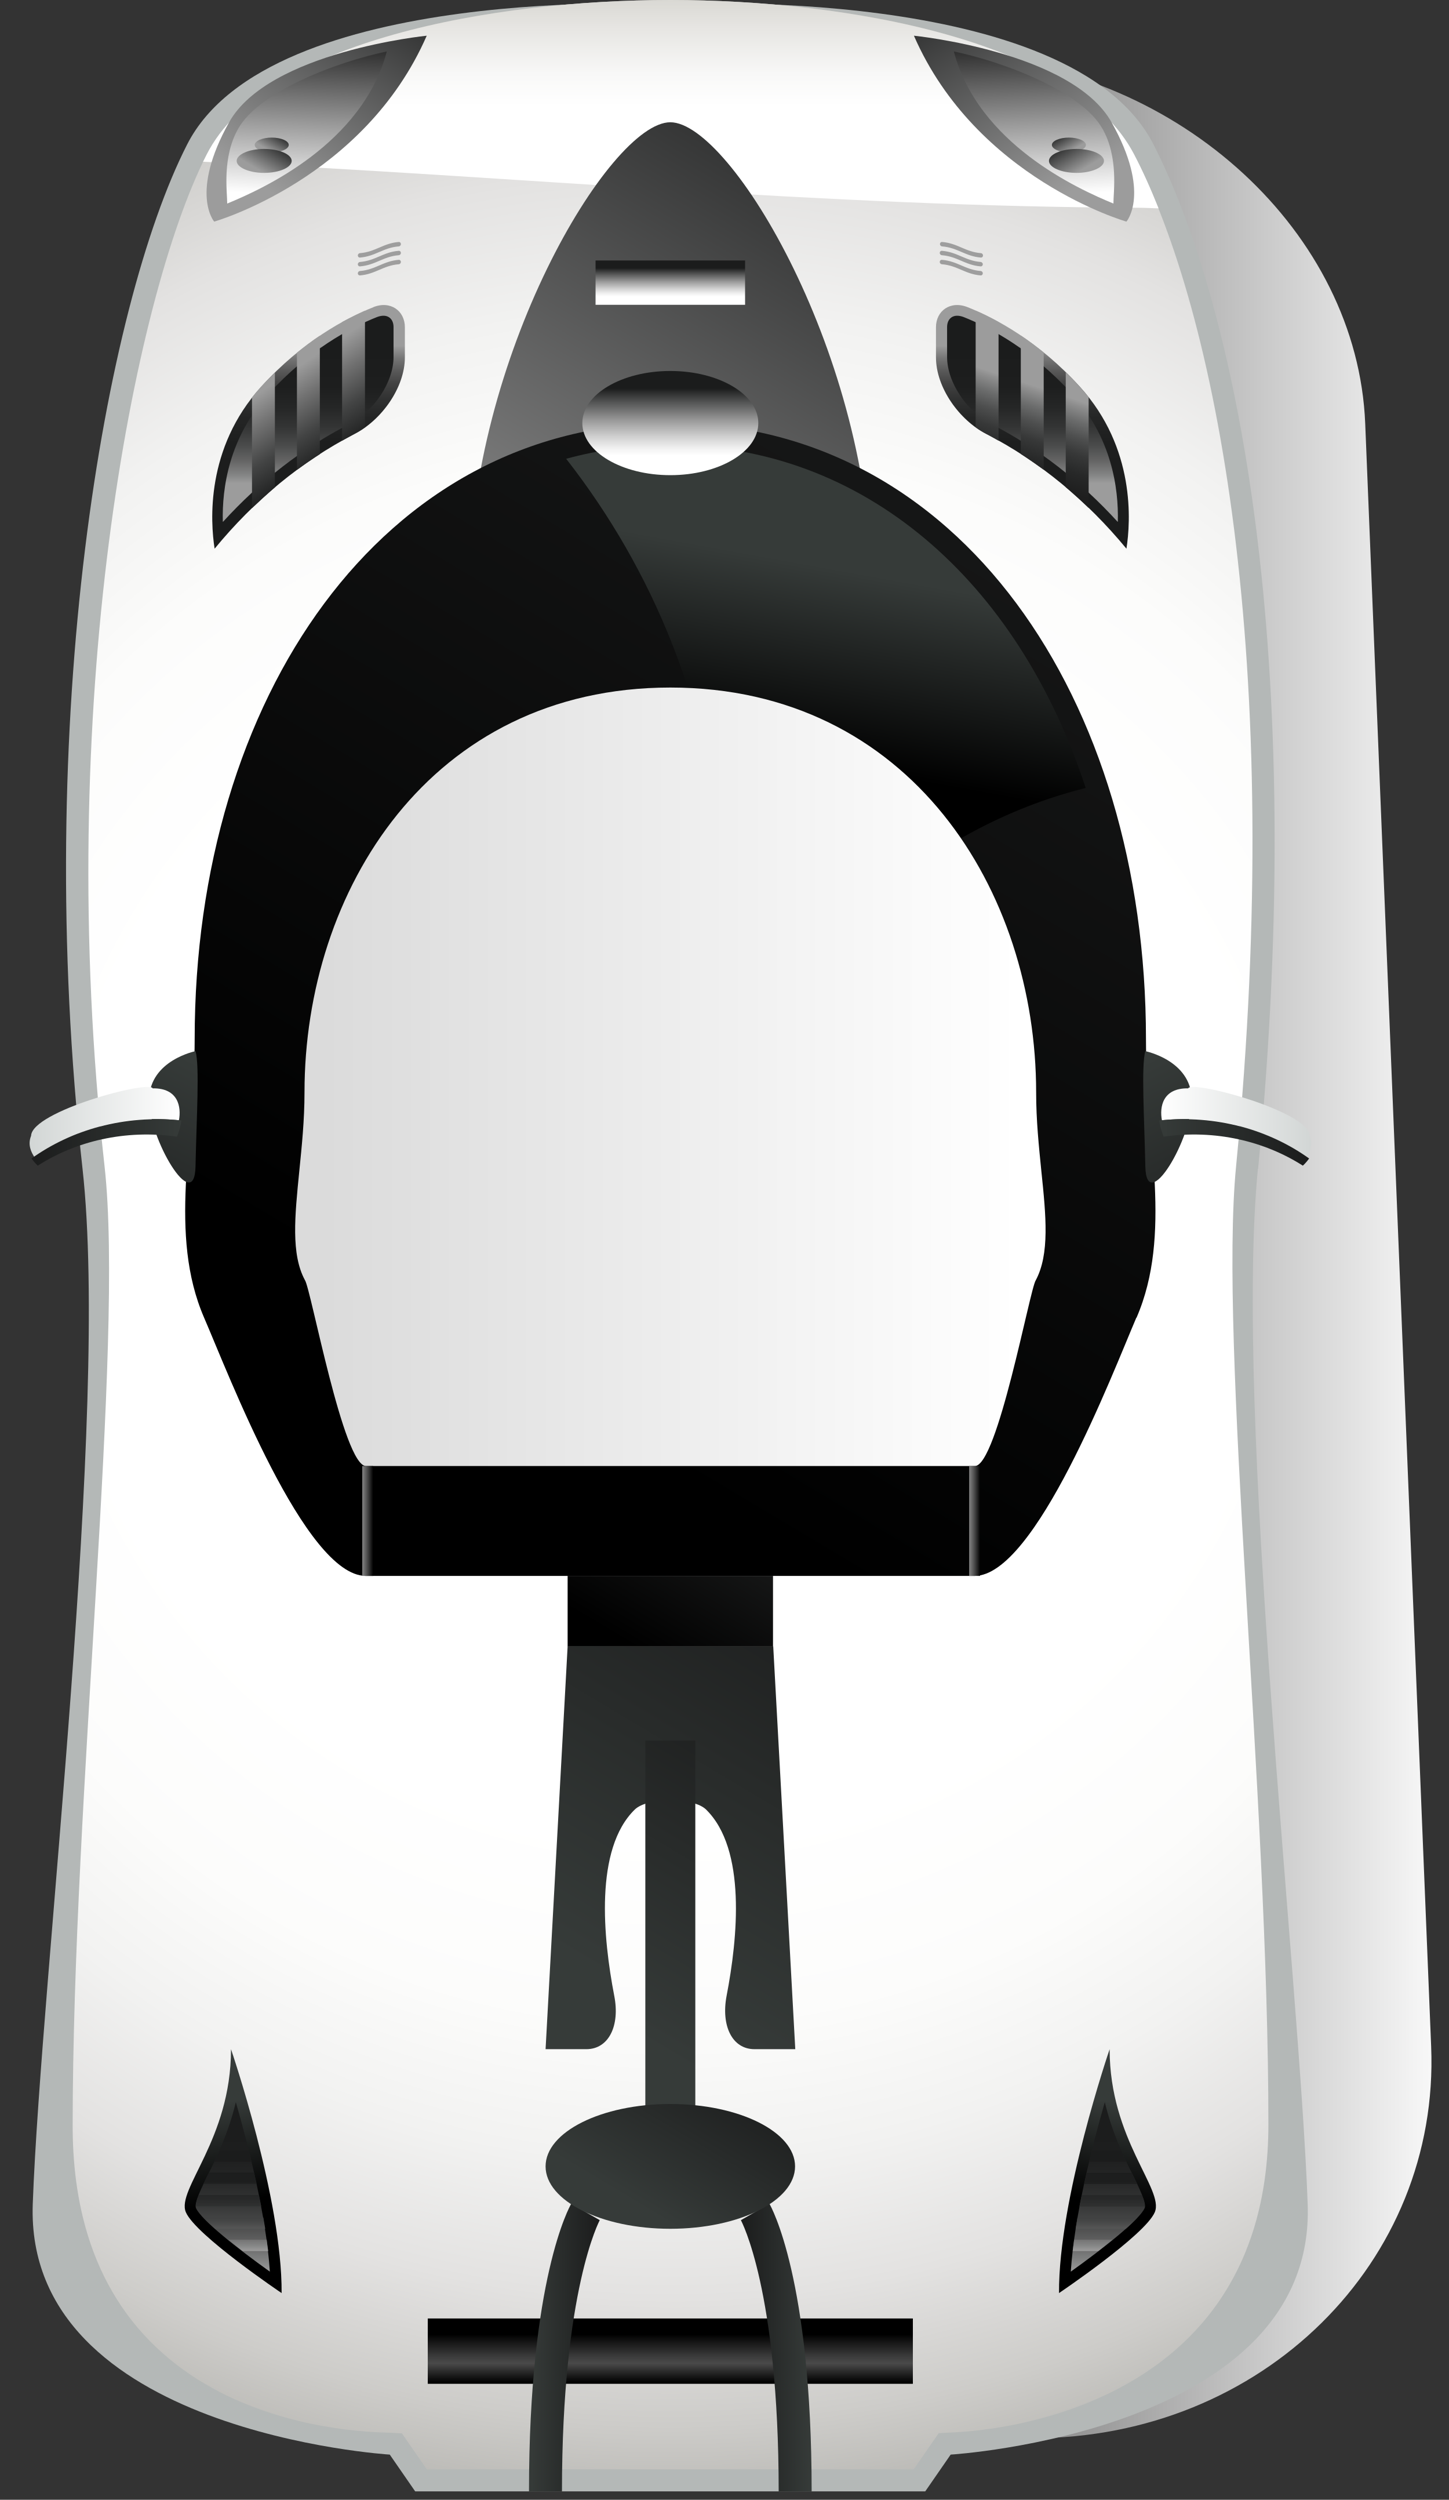 <svg width="69" height="119" viewBox="0 0 69 119" fill="none" xmlns="http://www.w3.org/2000/svg">
<rect x="0" y="0" width="69" height="119" fill="#333333" stroke="none"/>
<g clip-path="url(#clip0_1_148)">
<path style="mix-blend-mode:multiply" d="M49.17 116.07H29.15C17.82 116.07 8.52 107.38 8.52 96.8V17.15C8.52 7.82 17.09 0.89 27.56 1.54L46.07 2.69C56.21 3.32 64.64 11.09 65.01 20.16L68.15 97.42C68.57 107.66 60.13 116.07 49.17 116.07Z" fill="url(#paint0_linear_1_148)"/>
<path d="M59.91 55.64C62.29 31.11 58.87 14.61 54.93 6.88C51 -0.84 31.92 0.21 31.92 0.21C31.92 0.21 12.84 -0.84 8.91 6.88C4.97 14.6 1.55 34.27 3.93 55.64C5.22 67.26 1.96 94.03 1.56 104.91C1.16 115.79 18.56 116.85 18.56 116.85L19.77 118.6H44.06L45.27 116.85C45.27 116.85 62.68 115.8 62.27 104.91C61.87 94.03 58.77 67.28 59.9 55.64H59.91Z" fill="#B4B8B7"/>
<path d="M20.33 117.56L19.14 115.84L18.63 115.81C17.95 115.77 3.46 115.98 3.46 101.21C3.46 85.46 5.92 63.98 4.98 55.53C2.54 33.68 6.35 14.2 9.84 7.36C12.6 1.93 23.46 0 31.92 0C40.38 0 51.17 1.92 53.99 7.34C57.88 14.8 61.21 31.38 58.86 55.53C58.04 63.98 60.4 85.43 60.4 101.14C60.4 115.64 45.38 115.79 45.21 115.8L44.7 115.83L43.51 117.55H20.32L20.33 117.56Z" fill="url(#paint1_radial_1_148)"/>
<path style="mix-blend-mode:multiply" d="M54.19 9.89C54.52 9.89 54.84 9.91 55.17 9.92C54.79 8.97 54.4 8.1 54 7.34C51.17 1.92 40.34 0 31.92 0C23.5 0 12.6 1.93 9.84 7.36C9.78 7.47 9.73 7.59 9.67 7.7C24.51 8.38 39.32 9.84 54.18 9.89H54.19Z" fill="url(#paint2_linear_1_148)"/>
<path d="M20.32 1.7C20.32 1.7 12.8 2.45 10.91 5.82C9.02 9.2 10.2 10.55 10.2 10.55C10.2 10.55 17.35 8.51 20.32 1.7Z" fill="url(#paint3_linear_1_148)"/>
<path d="M10.82 9.69C10.82 9.12 10.57 7.49 11.34 6.13C12.34 4.35 16.05 2.94 18.42 2.45C17.25 6.85 12.52 8.99 10.82 9.69Z" fill="url(#paint4_linear_1_148)"/>
<path style="mix-blend-mode:screen" d="M13.75 6.9C13.75 7.09 13.39 7.25 12.94 7.25C12.49 7.25 12.13 7.09 12.13 6.9C12.13 6.71 12.49 6.55 12.94 6.55C13.39 6.55 13.75 6.71 13.75 6.9Z" fill="url(#paint5_linear_1_148)"/>
<path style="mix-blend-mode:screen" d="M13.89 7.66C13.89 7.97 13.3 8.23 12.58 8.23C11.86 8.23 11.27 7.97 11.27 7.66C11.27 7.35 11.86 7.09 12.58 7.09C13.3 7.09 13.89 7.35 13.89 7.66Z" fill="url(#paint6_linear_1_148)"/>
<path d="M43.52 1.7C43.52 1.7 51.03 2.45 52.93 5.82C54.83 9.19 53.64 10.55 53.64 10.55C53.64 10.55 46.49 8.51 43.52 1.7Z" fill="url(#paint7_linear_1_148)"/>
<path d="M53.02 9.69C53.02 9.12 53.27 7.49 52.5 6.13C51.5 4.35 47.79 2.94 45.42 2.45C46.59 6.85 51.32 8.99 53.02 9.69Z" fill="url(#paint8_linear_1_148)"/>
<path style="mix-blend-mode:screen" d="M50.09 6.9C50.09 7.09 50.45 7.25 50.9 7.25C51.35 7.25 51.71 7.09 51.71 6.9C51.71 6.71 51.35 6.55 50.9 6.55C50.45 6.55 50.09 6.71 50.09 6.9Z" fill="url(#paint9_linear_1_148)"/>
<path style="mix-blend-mode:screen" d="M49.95 7.66C49.95 7.97 50.54 8.23 51.26 8.23C51.98 8.23 52.57 7.97 52.57 7.66C52.57 7.35 51.98 7.09 51.26 7.09C50.54 7.09 49.95 7.35 49.95 7.66Z" fill="url(#paint10_linear_1_148)"/>
<path d="M41.5 28.01C41.5 38.98 37.21 47.88 31.92 47.88C26.63 47.88 22.34 38.98 22.34 28.01C22.34 17.04 29.03 5.82 31.92 5.82C34.81 5.82 41.5 17.03 41.5 28V28.01Z" fill="url(#paint11_linear_1_148)"/>
<path d="M46.07 14.62C45.26 14.3 44.57 14.79 44.57 15.58V17.01C44.57 18.45 45.68 20 46.97 20.66C49.51 21.97 51.75 23.83 53.64 26.12C53.84 24.85 54.08 21.33 51.42 18.41C49.46 16.25 47.41 15.15 46.07 14.62Z" fill="url(#paint12_linear_1_148)"/>
<path d="M53.22 24.84C51.44 22.89 49.43 21.33 47.21 20.19C46.02 19.58 45.1 18.18 45.1 17V15.57C45.1 15.24 45.29 15.03 45.58 15.03C45.67 15.03 45.77 15.05 45.88 15.09C47.19 15.61 49.15 16.67 51.04 18.74C52.94 20.83 53.27 23.24 53.23 24.83L53.22 24.84Z" fill="url(#paint13_linear_1_148)"/>
<path d="M49.7 22.36C49.34 22.1 48.98 21.85 48.61 21.61V15.97C48.97 16.21 49.33 16.48 49.7 16.78V22.35V22.36ZM46.46 20.34C46.62 20.46 46.79 20.56 46.96 20.65C47.16 20.75 47.36 20.87 47.55 20.98V15.33C47.16 15.11 46.79 14.93 46.46 14.79V20.35V20.34ZM50.75 23.19C51.12 23.51 51.49 23.84 51.84 24.18V18.91C51.71 18.74 51.56 18.57 51.41 18.4C51.19 18.16 50.97 17.93 50.75 17.72V23.2V23.19Z" fill="url(#paint14_linear_1_148)"/>
<path d="M17.78 14.62C18.59 14.3 19.28 14.79 19.28 15.58V17.01C19.28 18.45 18.17 20 16.88 20.66C14.34 21.97 12.1 23.83 10.22 26.12C10.02 24.85 9.78 21.33 12.44 18.41C14.4 16.25 16.45 15.15 17.79 14.62H17.78Z" fill="url(#paint15_linear_1_148)"/>
<path d="M10.62 24.84C12.4 22.89 14.41 21.33 16.63 20.19C17.82 19.58 18.74 18.18 18.74 17V15.57C18.74 15.24 18.55 15.03 18.26 15.03C18.17 15.03 18.07 15.05 17.96 15.09C16.65 15.61 14.69 16.67 12.8 18.74C10.9 20.83 10.57 23.24 10.61 24.83L10.62 24.84Z" fill="url(#paint16_linear_1_148)"/>
<path d="M14.14 16.79C14.51 16.49 14.88 16.21 15.23 15.98V21.62C14.86 21.86 14.49 22.11 14.14 22.37V16.8V16.79ZM17.38 14.79C17.05 14.94 16.68 15.12 16.29 15.33V20.98C16.49 20.87 16.68 20.76 16.88 20.65C17.05 20.56 17.22 20.46 17.38 20.34V14.78V14.79ZM13.09 17.73C12.87 17.95 12.65 18.17 12.43 18.41C12.28 18.58 12.13 18.75 12 18.92V24.19C12.36 23.85 12.72 23.52 13.09 23.2V17.72V17.73Z" fill="url(#paint17_linear_1_148)"/>
<path style="mix-blend-mode:screen" d="M43.47 110.37H20.37V113.48H43.47V110.37Z" fill="url(#paint18_linear_1_148)"/>
<path d="M54.12 62.73C55.84 58.75 54.57 54.24 54.57 49.46C54.57 33.26 45.67 20.14 31.92 20.14C18.17 20.14 9.27 33.27 9.27 49.46C9.27 54.24 8 58.75 9.72 62.73C10.87 65.38 14.53 75.02 17.42 75.02H46.41C49.3 75.02 52.97 65.39 54.11 62.73H54.12Z" fill="url(#paint19_linear_1_148)"/>
<path style="mix-blend-mode:screen" d="M31.92 21.18C30.2 21.18 28.54 21.41 26.96 21.84C31.12 27.16 33.79 33.68 34.31 40.72C36.85 41.1 39.27 41.88 41.49 43.02C44.36 40.41 47.86 38.47 51.7 37.51C48.45 27.61 41.11 21.19 31.92 21.19V21.18Z" fill="url(#paint20_linear_1_148)"/>
<path d="M17.43 69.79C16.35 69.79 14.81 61.37 14.52 60.94C13.85 59.7 14.04 57.88 14.25 55.77C14.37 54.57 14.5 53.34 14.5 52C14.5 42.42 20.48 32.73 31.92 32.73C43.36 32.73 49.34 42.43 49.34 52C49.34 53.34 49.47 54.57 49.59 55.77C49.81 57.88 49.99 59.7 49.32 60.95C49.04 61.37 47.5 69.79 46.42 69.79H17.43Z" fill="url(#paint21_linear_1_148)"/>
<path d="M36.81 75.02H27.03V78.38H36.81V75.02Z" fill="url(#paint22_linear_1_148)"/>
<path d="M27.03 78.37L25.98 97.55H27.92C28.99 97.55 29.53 96.43 29.25 95.01C28.72 92.26 28.3 88.02 30.23 86.14C30.84 85.55 33.01 85.55 33.62 86.14C35.55 88.03 35.13 92.26 34.6 95.01C34.33 96.43 34.86 97.55 35.93 97.55H37.87L36.82 78.37H27.04H27.03Z" fill="url(#paint23_linear_1_148)"/>
<path d="M26.76 118.6H25.19C25.19 108.48 27.12 105.05 27.2 104.91L28.56 105.69C28.56 105.69 26.76 109 26.76 118.6Z" fill="url(#paint24_linear_1_148)"/>
<path d="M38.65 118.6H37.08C37.08 109.01 35.3 105.73 35.28 105.69L36.64 104.91C36.72 105.05 38.65 108.48 38.65 118.6Z" fill="url(#paint25_linear_1_148)"/>
<path d="M33.11 82.86H30.73V101.18H33.11V82.86Z" fill="url(#paint26_linear_1_148)"/>
<path d="M37.86 103.13C37.86 104.77 35.2 106.1 31.92 106.1C28.64 106.1 25.98 104.77 25.98 103.13C25.98 101.49 28.64 100.16 31.92 100.16C35.2 100.16 37.86 101.49 37.86 103.13Z" fill="url(#paint27_linear_1_148)"/>
<path style="mix-blend-mode:multiply" d="M35.48 12.4H28.36V14.51H35.48V12.4Z" fill="url(#paint28_linear_1_148)"/>
<path style="mix-blend-mode:multiply" d="M36.11 20.14C36.11 21.51 34.23 22.62 31.92 22.62C29.61 22.62 27.73 21.51 27.73 20.14C27.73 18.77 29.61 17.66 31.92 17.66C34.23 17.66 36.11 18.77 36.11 20.14Z" fill="url(#paint29_linear_1_148)"/>
<path d="M9.31 50.04C9.31 50.04 7.15 50.47 7.1 52.31C7.05 54.16 9.26 57.9 9.31 55.53C9.36 53.16 9.51 50.75 9.31 50.03V50.04Z" fill="url(#paint30_linear_1_148)"/>
<path d="M1.48 54.07C1.52 52.9 7.11 51.41 7.27 51.81C8.49 51.79 8.64 52.7 8.52 53.33C5.88 53.05 3.45 53.79 1.65 55.1C1.48 54.85 1.31 54.49 1.48 54.07Z" fill="url(#paint31_linear_1_148)"/>
<path d="M8.64 53.34C8.58 53.76 8.43 54.1 8.43 54.11C5.95 53.76 3.61 54.33 1.8 55.49C1.8 55.49 1.65 55.36 1.5 55.15C3.38 53.8 5.91 53.05 8.64 53.34Z" fill="url(#paint32_linear_1_148)"/>
<path d="M54.54 50.04C54.54 50.04 56.7 50.47 56.75 52.31C56.8 54.16 54.59 57.9 54.54 55.53C54.49 53.16 54.34 50.75 54.54 50.03V50.04Z" fill="url(#paint33_linear_1_148)"/>
<path d="M62.37 54.07C62.33 52.9 56.74 51.41 56.58 51.81C55.36 51.79 55.21 52.7 55.33 53.33C57.97 53.05 60.4 53.79 62.2 55.1C62.37 54.85 62.54 54.49 62.37 54.07Z" fill="url(#paint34_linear_1_148)"/>
<path d="M55.2 53.34C55.26 53.76 55.41 54.1 55.41 54.11C57.89 53.76 60.22 54.33 62.04 55.49C62.04 55.49 62.19 55.36 62.34 55.15C60.46 53.8 57.93 53.05 55.2 53.34Z" fill="url(#paint35_linear_1_148)"/>
<g style="mix-blend-mode:screen">
<path d="M46.67 69.79H46.15V75.02H46.67V69.79Z" fill="url(#paint36_linear_1_148)"/>
</g>
<g style="mix-blend-mode:screen">
<path d="M17.77 69.79H17.25V75.02H17.77V69.79Z" fill="url(#paint37_linear_1_148)"/>
</g>
<path d="M17.15 12.26C17.88 12.2 18.25 11.79 18.98 11.73C19.04 11.73 19.09 11.68 19.09 11.62C19.09 11.56 19.04 11.51 18.98 11.52C18.25 11.58 17.88 11.99 17.15 12.05C17.09 12.05 17.04 12.1 17.04 12.16C17.04 12.22 17.09 12.27 17.15 12.26Z" fill="#9E9E9E"/>
<path d="M18.98 11.94C18.25 12 17.88 12.41 17.15 12.47C17.09 12.47 17.04 12.52 17.04 12.58C17.04 12.64 17.09 12.69 17.15 12.68C17.88 12.62 18.25 12.21 18.98 12.15C19.04 12.15 19.09 12.1 19.09 12.04C19.09 11.98 19.04 11.93 18.98 11.94Z" fill="#9E9E9E"/>
<path d="M18.98 12.37C18.25 12.43 17.88 12.84 17.15 12.9C17.09 12.9 17.04 12.95 17.04 13.01C17.04 13.07 17.09 13.12 17.15 13.11C17.88 13.05 18.25 12.64 18.98 12.58C19.04 12.58 19.09 12.53 19.09 12.47C19.09 12.41 19.04 12.36 18.98 12.37Z" fill="#9E9E9E"/>
<path d="M46.7 12.26C45.97 12.2 45.6 11.79 44.87 11.73C44.81 11.73 44.76 11.68 44.76 11.62C44.76 11.56 44.81 11.51 44.87 11.52C45.6 11.58 45.97 11.99 46.7 12.05C46.76 12.05 46.81 12.1 46.81 12.16C46.81 12.22 46.76 12.27 46.7 12.26Z" fill="#9E9E9E"/>
<path d="M44.86 11.94C45.59 12 45.96 12.41 46.69 12.47C46.75 12.47 46.8 12.52 46.8 12.58C46.8 12.64 46.75 12.69 46.69 12.68C45.96 12.62 45.59 12.21 44.86 12.15C44.8 12.15 44.75 12.1 44.75 12.04C44.75 11.98 44.8 11.93 44.86 11.94Z" fill="#9E9E9E"/>
<path d="M44.86 12.37C45.59 12.43 45.96 12.84 46.69 12.9C46.75 12.9 46.8 12.95 46.8 13.01C46.8 13.07 46.75 13.12 46.69 13.11C45.96 13.05 45.59 12.64 44.86 12.58C44.8 12.58 44.75 12.53 44.75 12.47C44.75 12.41 44.8 12.36 44.86 12.37Z" fill="#9E9E9E"/>
<path d="M52.84 97.55C52.84 97.55 50.4 104.67 50.43 109.16C50.43 109.16 54.53 106.4 54.99 105.31C55.45 104.22 52.84 101.85 52.84 97.56V97.55Z" fill="url(#paint38_linear_1_148)"/>
<path d="M50.99 108.14C51.16 105.5 51.99 102.23 52.61 100.07C52.95 101.51 53.51 102.67 53.94 103.53C54.25 104.16 54.6 104.88 54.51 105.11C54.28 105.66 52.52 107.05 50.99 108.14Z" fill="url(#paint39_linear_1_148)"/>
<path style="mix-blend-mode:screen" d="M51.51 104.5H54.38C54.47 104.73 54.52 104.91 54.51 105.04H51.4C51.43 104.86 51.47 104.68 51.51 104.5ZM51.62 103.97H54.15C54.08 103.82 54.01 103.67 53.94 103.53C53.93 103.5 53.91 103.47 53.9 103.44H51.75C51.71 103.62 51.67 103.79 51.63 103.97H51.62ZM51.31 105.56C51.28 105.74 51.25 105.92 51.22 106.1H53.61C53.83 105.91 54.02 105.72 54.17 105.56H51.32H51.31ZM51.99 102.37C51.95 102.55 51.9 102.72 51.86 102.91H53.63C53.55 102.74 53.47 102.56 53.39 102.37H51.99ZM52.3 107.16C52.53 106.98 52.76 106.8 52.98 106.62H51.15C51.13 106.8 51.1 106.98 51.08 107.16H52.31H52.3Z" fill="url(#paint40_linear_1_148)"/>
<path d="M11 97.55C11 97.55 13.44 104.67 13.41 109.16C13.41 109.16 9.31 106.4 8.85 105.31C8.39 104.22 11 101.85 11 97.56V97.55Z" fill="url(#paint41_linear_1_148)"/>
<path d="M12.85 108.14C12.68 105.5 11.85 102.23 11.23 100.07C10.89 101.51 10.33 102.67 9.9 103.53C9.59 104.16 9.24 104.88 9.33 105.11C9.56 105.66 11.32 107.05 12.85 108.14Z" fill="url(#paint42_linear_1_148)"/>
<path style="mix-blend-mode:screen" d="M12.44 105.03H9.33C9.33 104.91 9.37 104.72 9.46 104.49H12.33C12.37 104.67 12.4 104.85 12.44 105.03ZM12.1 103.43H9.95C9.95 103.43 9.92 103.5 9.9 103.52C9.83 103.66 9.76 103.81 9.69 103.96H12.22C12.18 103.78 12.14 103.6 12.1 103.43ZM9.68 105.56C9.83 105.72 10.02 105.9 10.24 106.1H12.63C12.6 105.92 12.57 105.74 12.54 105.56H9.69H9.68ZM10.45 102.37C10.37 102.55 10.29 102.74 10.21 102.91H11.98C11.94 102.73 11.89 102.55 11.85 102.37H10.45ZM12.77 107.16C12.75 106.98 12.72 106.8 12.7 106.62H10.87C11.08 106.79 11.31 106.97 11.55 107.16H12.78H12.77Z" fill="url(#paint43_linear_1_148)"/>
</g>
<defs>
<linearGradient id="paint0_linear_1_148" x1="31.66" y1="58.78" x2="69.44" y2="58.78" gradientUnits="userSpaceOnUse">
<stop stop-color="#242424"/>
<stop offset="1" stop-color="white"/>
</linearGradient>
<radialGradient id="paint1_radial_1_148" cx="0" cy="0" r="1" gradientUnits="userSpaceOnUse" gradientTransform="translate(31.93 58.78) scale(60.69)">
<stop offset="0.47" stop-color="white"/>
<stop offset="0.62" stop-color="#FCFCFB"/>
<stop offset="0.73" stop-color="#F2F2F1"/>
<stop offset="0.84" stop-color="#E3E2E1"/>
<stop offset="0.94" stop-color="#CDCCC9"/>
<stop offset="1" stop-color="#BBBAB6"/>
</radialGradient>
<linearGradient id="paint2_linear_1_148" x1="32.42" y1="-0.05" x2="32.42" y2="9.58" gradientUnits="userSpaceOnUse">
<stop stop-color="#D9D8D3"/>
<stop offset="0.14" stop-color="#E6E5E2"/>
<stop offset="0.37" stop-color="#F8F8F7"/>
<stop offset="0.53" stop-color="white"/>
</linearGradient>
<linearGradient id="paint3_linear_1_148" x1="12.57" y1="8.97" x2="19.16" y2="-2.07" gradientUnits="userSpaceOnUse">
<stop stop-color="#9C9C9C"/>
<stop offset="1" stop-color="#1B1C1C"/>
</linearGradient>
<linearGradient id="paint4_linear_1_148" x1="14.41" y1="9.31" x2="14.83" y2="0.67" gradientUnits="userSpaceOnUse">
<stop stop-color="white"/>
<stop offset="1"/>
</linearGradient>
<linearGradient id="paint5_linear_1_148" x1="12.79" y1="7.16" x2="13.32" y2="6.28" gradientUnits="userSpaceOnUse">
<stop stop-color="#9C9C9C"/>
<stop offset="1" stop-color="#1B1C1C"/>
</linearGradient>
<linearGradient id="paint6_linear_1_148" x1="12.32" y1="8.09" x2="13.18" y2="6.65" gradientUnits="userSpaceOnUse">
<stop stop-color="#9C9C9C"/>
<stop offset="1" stop-color="#1B1C1C"/>
</linearGradient>
<linearGradient id="paint7_linear_1_148" x1="51.27" y1="8.97" x2="44.68" y2="-2.07" gradientUnits="userSpaceOnUse">
<stop stop-color="#9C9C9C"/>
<stop offset="1" stop-color="#1B1C1C"/>
</linearGradient>
<linearGradient id="paint8_linear_1_148" x1="49.43" y1="9.31" x2="49.01" y2="0.67" gradientUnits="userSpaceOnUse">
<stop stop-color="white"/>
<stop offset="1"/>
</linearGradient>
<linearGradient id="paint9_linear_1_148" x1="51.05" y1="7.16" x2="50.53" y2="6.28" gradientUnits="userSpaceOnUse">
<stop stop-color="#9C9C9C"/>
<stop offset="1" stop-color="#1B1C1C"/>
</linearGradient>
<linearGradient id="paint10_linear_1_148" x1="51.52" y1="8.09" x2="50.66" y2="6.65" gradientUnits="userSpaceOnUse">
<stop stop-color="#9C9C9C"/>
<stop offset="1" stop-color="#1B1C1C"/>
</linearGradient>
<linearGradient id="paint11_linear_1_148" x1="26.69" y1="36.9" x2="45.78" y2="4.92" gradientUnits="userSpaceOnUse">
<stop stop-color="#9C9C9C"/>
<stop offset="1" stop-color="#1B1C1C"/>
</linearGradient>
<linearGradient id="paint12_linear_1_148" x1="49.16" y1="16.47" x2="49.16" y2="23.94" gradientUnits="userSpaceOnUse">
<stop stop-color="#9C9C9C"/>
<stop offset="0.01" stop-color="#969696"/>
<stop offset="0.08" stop-color="#757575"/>
<stop offset="0.16" stop-color="#595959"/>
<stop offset="0.24" stop-color="#424242"/>
<stop offset="0.34" stop-color="#303131"/>
<stop offset="0.46" stop-color="#242525"/>
<stop offset="0.62" stop-color="#1D1E1E"/>
<stop offset="1" stop-color="#1B1C1C"/>
</linearGradient>
<linearGradient id="paint13_linear_1_148" x1="49.16" y1="16.69" x2="49.16" y2="23" gradientUnits="userSpaceOnUse">
<stop stop-color="#1B1C1C"/>
<stop offset="0.27" stop-color="#1D1E1E"/>
<stop offset="0.44" stop-color="#262727"/>
<stop offset="0.58" stop-color="#343535"/>
<stop offset="0.71" stop-color="#494A4A"/>
<stop offset="0.83" stop-color="#646464"/>
<stop offset="0.94" stop-color="#848585"/>
<stop offset="1" stop-color="#9C9C9C"/>
</linearGradient>
<linearGradient id="paint14_linear_1_148" x1="49.5" y1="18.45" x2="47.74" y2="23.75" gradientUnits="userSpaceOnUse">
<stop stop-color="#9C9C9C"/>
<stop offset="0.04" stop-color="#8F8F8F"/>
<stop offset="0.17" stop-color="#6B6C6C"/>
<stop offset="0.3" stop-color="#4E4F4F"/>
<stop offset="0.44" stop-color="#373838"/>
<stop offset="0.6" stop-color="#272828"/>
<stop offset="0.77" stop-color="#1E1E1E"/>
<stop offset="1" stop-color="#1B1C1C"/>
</linearGradient>
<linearGradient id="paint15_linear_1_148" x1="14.69" y1="16.47" x2="14.69" y2="23.94" gradientUnits="userSpaceOnUse">
<stop stop-color="#9C9C9C"/>
<stop offset="0.01" stop-color="#969696"/>
<stop offset="0.08" stop-color="#757575"/>
<stop offset="0.16" stop-color="#595959"/>
<stop offset="0.24" stop-color="#424242"/>
<stop offset="0.34" stop-color="#303131"/>
<stop offset="0.46" stop-color="#242525"/>
<stop offset="0.62" stop-color="#1D1E1E"/>
<stop offset="1" stop-color="#1B1C1C"/>
</linearGradient>
<linearGradient id="paint16_linear_1_148" x1="14.68" y1="16.69" x2="14.68" y2="23" gradientUnits="userSpaceOnUse">
<stop stop-color="#1B1C1C"/>
<stop offset="0.27" stop-color="#1D1E1E"/>
<stop offset="0.44" stop-color="#262727"/>
<stop offset="0.58" stop-color="#343535"/>
<stop offset="0.71" stop-color="#494A4A"/>
<stop offset="0.83" stop-color="#646464"/>
<stop offset="0.94" stop-color="#848585"/>
<stop offset="1" stop-color="#9C9C9C"/>
</linearGradient>
<linearGradient id="paint17_linear_1_148" x1="13.6" y1="17.86" x2="16.29" y2="21.9" gradientUnits="userSpaceOnUse">
<stop stop-color="#9C9C9C"/>
<stop offset="0.26" stop-color="#737373"/>
<stop offset="0.59" stop-color="#434444"/>
<stop offset="0.85" stop-color="#262727"/>
<stop offset="1" stop-color="#1B1C1C"/>
</linearGradient>
<linearGradient id="paint18_linear_1_148" x1="31.92" y1="110.37" x2="31.92" y2="113.42" gradientUnits="userSpaceOnUse">
<stop offset="0.25"/>
<stop offset="0.37" stop-color="#161616"/>
<stop offset="0.59" stop-color="#3B3B3B"/>
<stop offset="0.7" stop-color="#4A4A4A"/>
<stop offset="1"/>
</linearGradient>
<linearGradient id="paint19_linear_1_148" x1="23.51" y1="65.43" x2="53.21" y2="15.67" gradientUnits="userSpaceOnUse">
<stop/>
<stop offset="1" stop-color="#1B1C1C"/>
</linearGradient>
<linearGradient id="paint20_linear_1_148" x1="39.81" y1="27.07" x2="38.15" y2="36.2" gradientUnits="userSpaceOnUse">
<stop stop-color="#363B39"/>
<stop offset="1"/>
</linearGradient>
<linearGradient id="paint21_linear_1_148" x1="15.43" y1="51.25" x2="48.48" y2="51.25" gradientUnits="userSpaceOnUse">
<stop stop-color="#DBDBDB"/>
<stop offset="1" stop-color="white"/>
</linearGradient>
<linearGradient id="paint22_linear_1_148" x1="30.71" y1="78.72" x2="34.78" y2="71.9" gradientUnits="userSpaceOnUse">
<stop/>
<stop offset="1" stop-color="#1B1C1C"/>
</linearGradient>
<linearGradient id="paint23_linear_1_148" x1="28.79" y1="94.08" x2="40.15" y2="75.06" gradientUnits="userSpaceOnUse">
<stop stop-color="#363B39"/>
<stop offset="1" stop-color="#1B1C1C"/>
</linearGradient>
<linearGradient id="paint24_linear_1_148" x1="25.19" y1="111.76" x2="28.56" y2="111.76" gradientUnits="userSpaceOnUse">
<stop stop-color="#363B39"/>
<stop offset="1" stop-color="#1B1C1C"/>
</linearGradient>
<linearGradient id="paint25_linear_1_148" x1="38.64" y1="111.76" x2="35.28" y2="111.76" gradientUnits="userSpaceOnUse">
<stop stop-color="#363B39"/>
<stop offset="1" stop-color="#1B1C1C"/>
</linearGradient>
<linearGradient id="paint26_linear_1_148" x1="29.32" y1="96.37" x2="38.06" y2="81.73" gradientUnits="userSpaceOnUse">
<stop stop-color="#363B39"/>
<stop offset="1" stop-color="#1B1C1C"/>
</linearGradient>
<linearGradient id="paint27_linear_1_148" x1="30.7" y1="105.17" x2="34.8" y2="98.31" gradientUnits="userSpaceOnUse">
<stop stop-color="#363B39"/>
<stop offset="1" stop-color="#1B1C1C"/>
</linearGradient>
<linearGradient id="paint28_linear_1_148" x1="31.92" y1="12.76" x2="31.92" y2="14.12" gradientUnits="userSpaceOnUse">
<stop stop-color="#1B1C1C"/>
<stop offset="0.19" stop-color="#4F5050"/>
<stop offset="0.48" stop-color="#9A9A9A"/>
<stop offset="0.72" stop-color="#D0D0D0"/>
<stop offset="0.9" stop-color="#F2F2F2"/>
<stop offset="1" stop-color="white"/>
</linearGradient>
<linearGradient id="paint29_linear_1_148" x1="31.92" y1="18.49" x2="31.92" y2="21.68" gradientUnits="userSpaceOnUse">
<stop stop-color="#1B1C1C"/>
<stop offset="0.19" stop-color="#4F5050"/>
<stop offset="0.48" stop-color="#9A9A9A"/>
<stop offset="0.72" stop-color="#D0D0D0"/>
<stop offset="0.9" stop-color="#F2F2F2"/>
<stop offset="1" stop-color="white"/>
</linearGradient>
<linearGradient id="paint30_linear_1_148" x1="9.8" y1="50.79" x2="5.02" y2="60.05" gradientUnits="userSpaceOnUse">
<stop stop-color="#363B39"/>
<stop offset="1" stop-color="#1B1C1C"/>
</linearGradient>
<linearGradient id="paint31_linear_1_148" x1="8.6" y1="53.42" x2="1.4" y2="53.42" gradientUnits="userSpaceOnUse">
<stop stop-color="white"/>
<stop offset="1" stop-color="#D2D6D5"/>
</linearGradient>
<linearGradient id="paint32_linear_1_148" x1="8.64" y1="54.38" x2="1.44" y2="54.38" gradientUnits="userSpaceOnUse">
<stop stop-color="#363B39"/>
<stop offset="1" stop-color="#1B1C1C"/>
</linearGradient>
<linearGradient id="paint33_linear_1_148" x1="54.03" y1="50.79" x2="58.82" y2="60.05" gradientUnits="userSpaceOnUse">
<stop stop-color="#363B39"/>
<stop offset="1" stop-color="#1B1C1C"/>
</linearGradient>
<linearGradient id="paint34_linear_1_148" x1="55.24" y1="4.4828e-05" x2="62.44" y2="4.4828e-05" gradientUnits="userSpaceOnUse">
<stop stop-color="white"/>
<stop offset="1" stop-color="#D2D6D5"/>
</linearGradient>
<linearGradient id="paint35_linear_1_148" x1="55.2" y1="54.38" x2="62.39" y2="54.38" gradientUnits="userSpaceOnUse">
<stop stop-color="#363B39"/>
<stop offset="1" stop-color="#1B1C1C"/>
</linearGradient>
<linearGradient id="paint36_linear_1_148" x1="46.15" y1="72.4" x2="46.68" y2="72.4" gradientUnits="userSpaceOnUse">
<stop stop-color="#808080"/>
<stop offset="0.16" stop-color="#717171"/>
<stop offset="0.47" stop-color="#4B4B4B"/>
<stop offset="0.9" stop-color="#0F0F0F"/>
<stop offset="1"/>
</linearGradient>
<linearGradient id="paint37_linear_1_148" x1="17.25" y1="6.25068e-05" x2="17.77" y2="6.25068e-05" gradientUnits="userSpaceOnUse">
<stop stop-color="#808080"/>
<stop offset="0.16" stop-color="#717171"/>
<stop offset="0.47" stop-color="#4B4B4B"/>
<stop offset="0.9" stop-color="#0F0F0F"/>
<stop offset="1"/>
</linearGradient>
<linearGradient id="paint38_linear_1_148" x1="53.84" y1="100.2" x2="52.99" y2="104.91" gradientUnits="userSpaceOnUse">
<stop stop-color="#363B39"/>
<stop offset="1"/>
</linearGradient>
<linearGradient id="paint39_linear_1_148" x1="52.76" y1="100.4" x2="52.76" y2="108.13" gradientUnits="userSpaceOnUse">
<stop stop-color="#1B1C1C"/>
<stop offset="0.27" stop-color="#1D1E1E"/>
<stop offset="0.44" stop-color="#262727"/>
<stop offset="0.58" stop-color="#343535"/>
<stop offset="0.71" stop-color="#494A4A"/>
<stop offset="0.83" stop-color="#646464"/>
<stop offset="0.94" stop-color="#848585"/>
<stop offset="1" stop-color="#9C9C9C"/>
</linearGradient>
<linearGradient id="paint40_linear_1_148" x1="52.8" y1="102.57" x2="52.8" y2="107.16" gradientUnits="userSpaceOnUse">
<stop stop-color="#1B1C1C"/>
<stop offset="0.27" stop-color="#1D1E1E"/>
<stop offset="0.44" stop-color="#262727"/>
<stop offset="0.58" stop-color="#343535"/>
<stop offset="0.71" stop-color="#494A4A"/>
<stop offset="0.83" stop-color="#646464"/>
<stop offset="0.94" stop-color="#848585"/>
<stop offset="1" stop-color="#9C9C9C"/>
</linearGradient>
<linearGradient id="paint41_linear_1_148" x1="10" y1="100.2" x2="10.85" y2="104.91" gradientUnits="userSpaceOnUse">
<stop stop-color="#363B39"/>
<stop offset="1"/>
</linearGradient>
<linearGradient id="paint42_linear_1_148" x1="11.08" y1="100.4" x2="11.08" y2="108.13" gradientUnits="userSpaceOnUse">
<stop stop-color="#1B1C1C"/>
<stop offset="0.27" stop-color="#1D1E1E"/>
<stop offset="0.44" stop-color="#262727"/>
<stop offset="0.58" stop-color="#343535"/>
<stop offset="0.71" stop-color="#494A4A"/>
<stop offset="0.83" stop-color="#646464"/>
<stop offset="0.94" stop-color="#848585"/>
<stop offset="1" stop-color="#9C9C9C"/>
</linearGradient>
<linearGradient id="paint43_linear_1_148" x1="11.04" y1="102.57" x2="11.04" y2="107.16" gradientUnits="userSpaceOnUse">
<stop stop-color="#1B1C1C"/>
<stop offset="0.27" stop-color="#1D1E1E"/>
<stop offset="0.44" stop-color="#262727"/>
<stop offset="0.58" stop-color="#343535"/>
<stop offset="0.71" stop-color="#494A4A"/>
<stop offset="0.83" stop-color="#646464"/>
<stop offset="0.94" stop-color="#848585"/>
<stop offset="1" stop-color="#9C9C9C"/>
</linearGradient>
<clipPath id="clip0_1_148">
<rect width="68.16" height="118.6" fill="white"/>
</clipPath>
</defs>
</svg>
